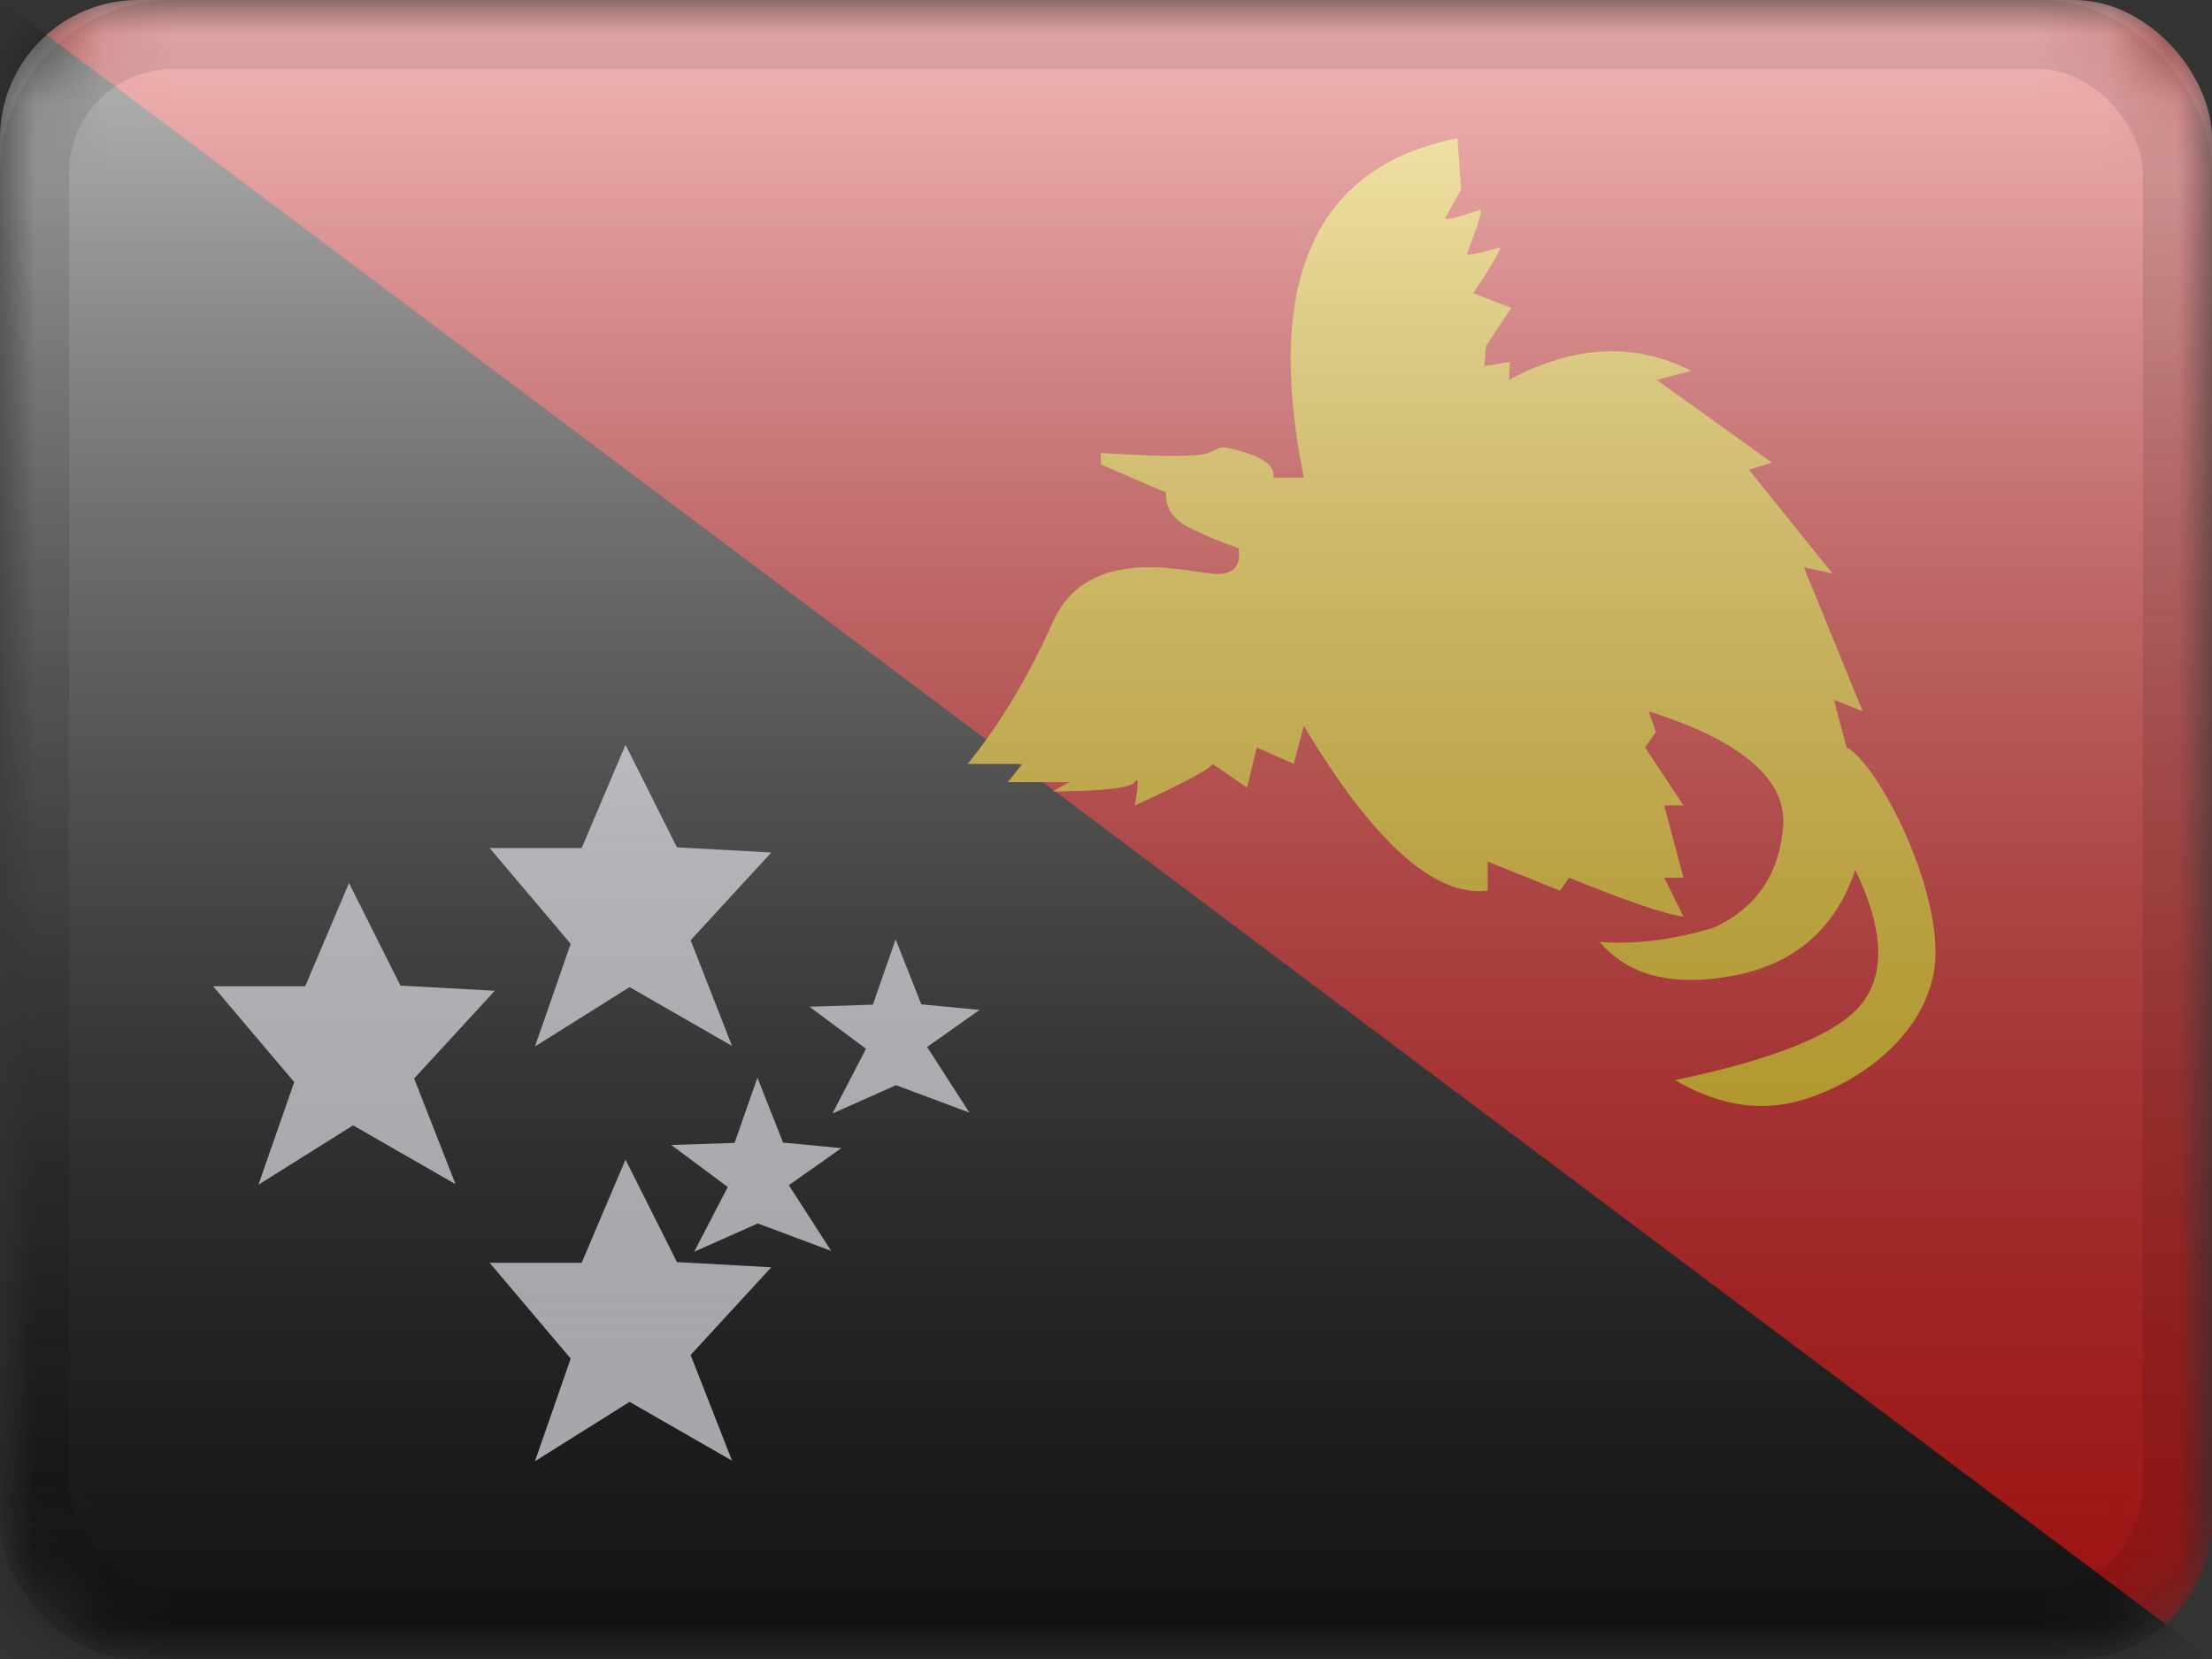 <?xml version="1.0" encoding="UTF-8"?>
<svg width="32px" height="24px" viewBox="0 0 32 24" version="1.1" xmlns="http://www.w3.org/2000/svg" xmlns:xlink="http://www.w3.org/1999/xlink">
    <rect x="0" y="0" width="32" height="24" fill="#333333" stroke="none"/>
    <title>PG</title>
    <defs>
        <rect id="path-1" x="0" y="0" width="32" height="24" rx="2"></rect>
        <rect id="path-3" x="0" y="0" width="32" height="24"></rect>
        <linearGradient x1="50%" y1="100%" x2="50%" y2="0%" id="linearGradient-5">
            <stop stop-color="#000000" stop-opacity="0.3" offset="2.421%"></stop>
            <stop stop-color="#FFFFFF" stop-opacity="0.7" offset="100%"></stop>
        </linearGradient>
        <rect id="path-6" x="0" y="0" width="32" height="24" rx="2"></rect>
    </defs>
    <g id="Flagpack" stroke="none" stroke-width="1" fill="none" fill-rule="evenodd">
        <g id="Flagpack---L-(32×24)" transform="translate(-376, -808)">
            <g id="PG" transform="translate(376, 808)">
                <mask id="mask-2" fill="white">
                    <use xlink:href="#path-1"></use>
                </mask>
                <g id="drop-shadow"></g>
                <g id="Group" mask="url(#mask-2)">
                    <g id="flag">
                        <mask id="mask-4" fill="white">
                            <use xlink:href="#path-3"></use>
                        </mask>
                        <g id="mask"></g>
                        <g id="contents" mask="url(#mask-4)">
                            <rect id="background" fill="#E11C1B" x="0" y="0" width="32" height="24" rx="2"></rect>
                            <polygon id="left" fill="#1D1D1D" points="0 0 32 24 0 24"></polygon>
                            <g id="mark" transform="translate(2, 2)">
                                <polygon id="stars" fill="#EEEEF6" points="5.083 16.268 6.415 16.268 7.049 14.775 7.793 16.258 9.158 16.333 7.991 17.602 8.59 19.131 7.108 18.28 5.739 19.139 6.256 17.654"></polygon>
                                <polygon id="stars" fill="#EEEEF6" points="1.083 12.268 2.415 12.268 3.049 10.775 3.793 12.258 5.158 12.333 3.991 13.602 4.59 15.131 3.108 14.28 1.739 15.139 2.256 13.654"></polygon>
                                <polygon id="stars" fill="#EEEEF6" points="5.083 10.268 6.415 10.268 7.049 8.775 7.793 10.258 9.158 10.333 7.991 11.602 8.59 13.131 7.108 12.28 5.739 13.139 6.256 11.654"></polygon>
                                <polygon id="stars" fill="#EEEEF6" points="7.711 14.564 8.627 14.534 8.957 13.59 9.328 14.529 10.171 14.61 9.412 15.146 10.024 16.096 8.962 15.699 8.042 16.109 8.528 15.172"></polygon>
                                <polygon id="stars" fill="#EEEEF6" points="9.711 12.564 10.627 12.534 10.957 11.59 11.328 12.529 12.171 12.61 11.412 13.146 12.024 14.096 10.962 13.699 10.042 14.109 10.528 13.172"></polygon>
                                <path d="M19.084,0 C17.025,0.411 16.284,2.047 16.862,4.91 L16.421,4.91 C16.445,4.76 16.316,4.642 16.034,4.554 C15.61,4.423 15.695,4.472 15.476,4.554 C15.331,4.609 14.814,4.609 13.927,4.554 L13.927,4.719 L14.869,5.125 C14.853,5.351 14.977,5.526 15.239,5.651 C15.501,5.776 15.728,5.869 15.918,5.929 C15.957,6.178 15.854,6.303 15.608,6.303 C15.239,6.303 13.756,5.822 13.229,7.003 C12.877,7.791 12.467,8.473 12,9.051 L12.791,9.051 L12.579,9.315 L13.469,9.315 L13.229,9.451 C13.963,9.443 14.359,9.398 14.416,9.315 C14.473,9.232 14.473,9.344 14.416,9.652 C15.128,9.327 15.503,9.127 15.542,9.051 L16.04,9.393 L16.182,8.814 L16.717,9.051 L16.862,8.5 C17.87,10.186 18.756,10.98 19.521,10.884 L19.521,10.464 L20.567,10.884 L20.7,10.697 C21.543,11.041 22.094,11.228 22.354,11.26 L22.076,10.697 L22.354,10.697 L22.076,9.652 L22.354,9.652 C21.984,9.094 21.799,8.814 21.799,8.814 C21.902,8.663 21.954,8.588 21.954,8.588 C21.885,8.389 21.851,8.29 21.851,8.29 C23.208,8.722 23.856,9.282 23.795,9.97 C23.734,10.657 23.401,11.14 22.797,11.418 C22.217,11.595 21.665,11.665 21.142,11.627 C21.558,12.117 22.205,12.28 23.084,12.113 C23.963,11.947 24.549,11.438 24.84,10.585 C25.243,11.423 25.279,12.061 24.947,12.502 C24.615,12.942 23.71,13.317 22.233,13.626 C22.767,13.939 23.288,14.056 23.795,13.975 C24.555,13.855 25.738,13.193 25.967,12.113 C26.196,11.034 25.176,9.041 24.714,8.814 L24.531,8.123 C24.808,8.234 24.947,8.29 24.947,8.29 C24.379,6.9 24.095,6.205 24.095,6.205 C24.37,6.266 24.508,6.296 24.508,6.296 C23.704,5.296 23.302,4.796 23.302,4.796 C23.523,4.727 23.634,4.693 23.634,4.693 C22.523,3.895 21.968,3.496 21.968,3.496 L22.466,3.364 C21.645,2.948 20.767,2.992 19.83,3.496 C19.839,3.322 19.843,3.235 19.843,3.235 C19.597,3.276 19.474,3.297 19.474,3.297 C19.489,3.105 19.496,3.01 19.496,3.01 C19.741,2.639 19.863,2.454 19.863,2.454 C19.496,2.312 19.312,2.242 19.312,2.242 C19.609,1.796 19.735,1.576 19.691,1.582 C19.36,1.677 19.204,1.704 19.222,1.665 C19.389,1.235 19.451,1.026 19.407,1.037 C19.023,1.168 18.86,1.2 18.917,1.135 L19.138,0.741 L19.084,0 Z" id="Path-197" fill="#FBCD17"></path>
                            </g>
                        </g>
                    </g>
                </g>
                <g id="overlay" mask="url(#mask-2)">
                    <use fill="url(#linearGradient-5)" fill-rule="evenodd" style="mix-blend-mode: overlay;" xlink:href="#path-6"></use>
                    <rect stroke-opacity="0.1" stroke="#000000" stroke-width="1" stroke-linejoin="square" x="0.5" y="0.5" width="31" height="23" rx="2"></rect>
                </g>
            </g>
        </g>
    </g>
</svg>